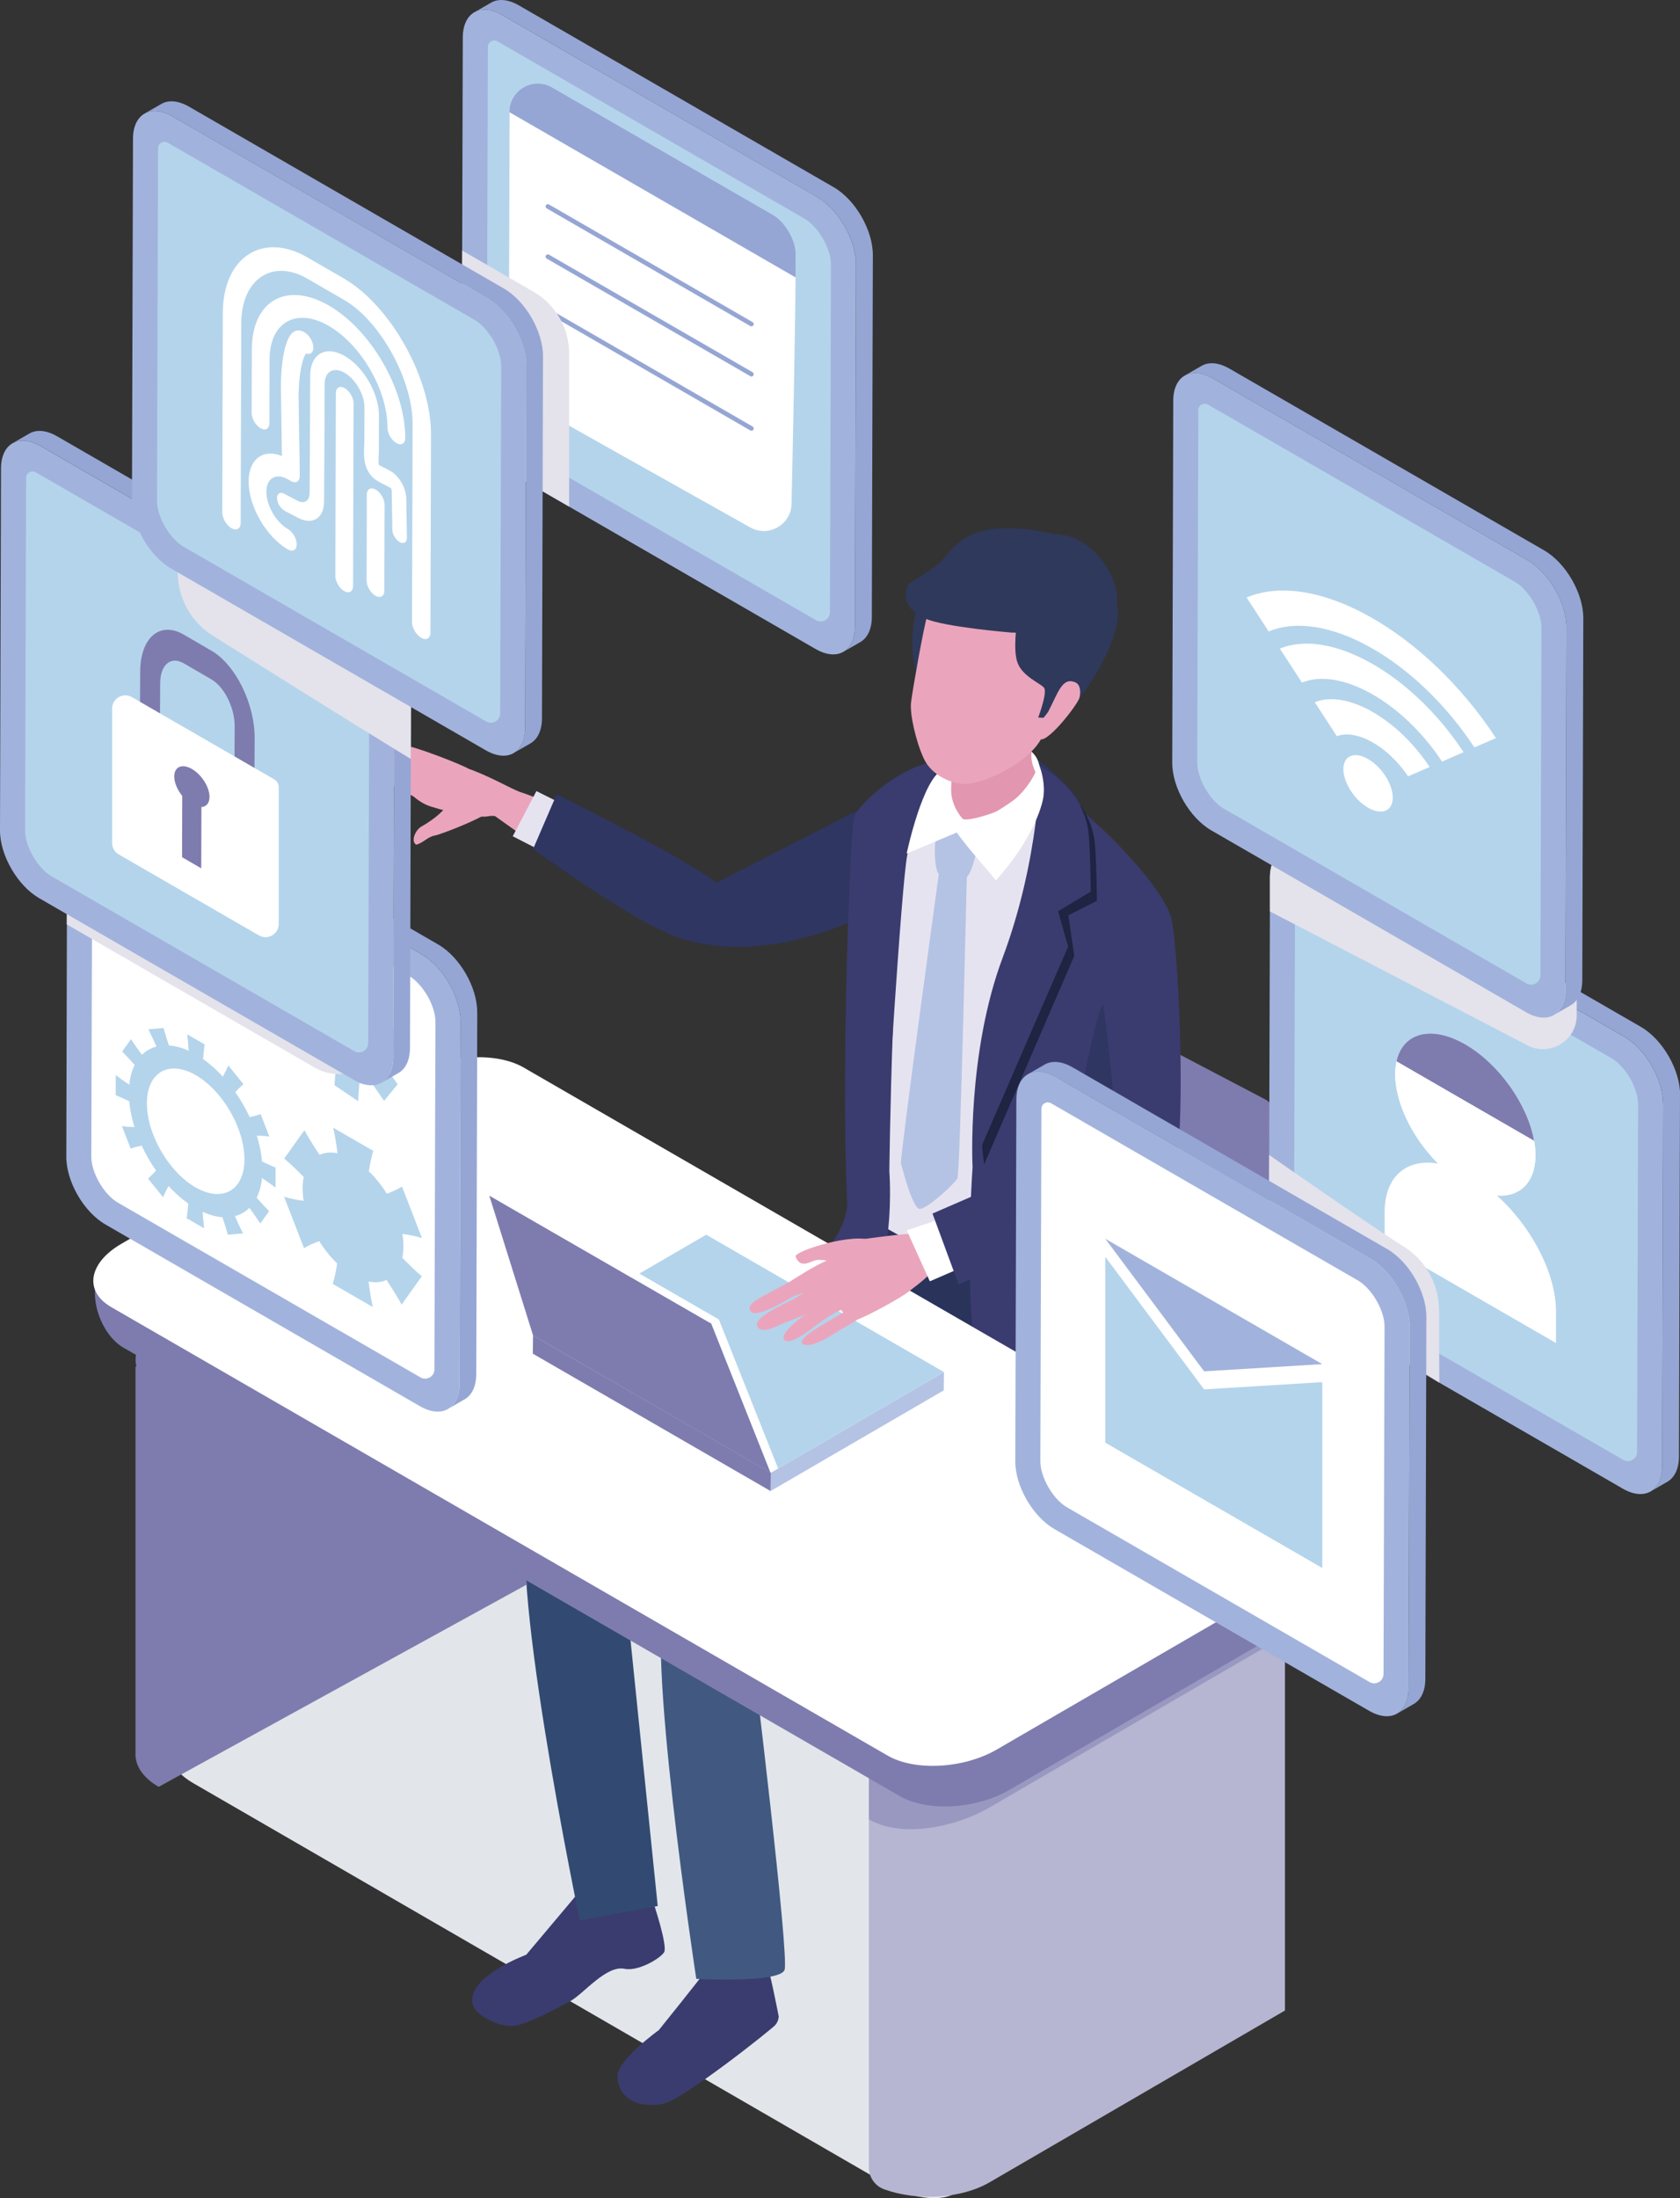 <?xml version="1.0" encoding="UTF-8"?>
<svg xmlns="http://www.w3.org/2000/svg" viewBox="0 0 380 496.93">
  <rect x="0" y="0" width="380" height="496.93" fill="#333333" stroke="none"/>
  <defs>
    <style>
      .cls-1 {
        fill: #2f3662;
      }

      .cls-2 {
        fill: #b4c3e4;
      }

      .cls-3 {
        fill: #a2bed3;
      }

      .cls-4 {
        fill: #eaa5bc;
      }

      .cls-5 {
        fill: #fff;
      }

      .cls-6 {
        fill: #9898c0;
      }

      .cls-7 {
        fill: #415981;
      }

      .cls-8 {
        fill: #95a6d4;
      }

      .cls-9 {
        fill: #324a71;
      }

      .cls-10 {
        fill: #e4e2eb;
      }

      .cls-10, .cls-11 {
        mix-blend-mode: multiply;
      }

      .cls-12 {
        fill: #3a3c6f;
      }

      .cls-13 {
        fill: #b6b5d2;
      }

      .cls-14 {
        isolation: isolate;
      }

      .cls-15 {
        fill: #2a335a;
      }

      .cls-16 {
        fill: #e396af;
      }

      .cls-17 {
        fill: #e6e3f1;
      }

      .cls-18 {
        fill: #7e7cae;
      }

      .cls-19 {
        fill: #a1b3dc;
      }

      .cls-11 {
        fill: #e2e6eb;
      }

      .cls-20 {
        fill: #1e2441;
      }

      .cls-21 {
        fill: #bcc8e6;
      }

      .cls-22 {
        fill: #b4d4eb;
      }

      .cls-23 {
        fill: #2f395b;
      }

      .cls-24 {
        fill: #6490b1;
      }
    </style>
  </defs>
  <g class="cls-14">
    <g id="_レイヤー_1" data-name="レイヤー 1">
      <g>
        <path class="cls-11" d="M279.28,437.98c6.29,3.65,8.46,11.47,3.92,14.11l-67.51,43.89c-3.14,1.81-9.75.93-14.75-1.97l-157.19-90.88c-4.32-2.5-6.05-5.69-4.4-7.69h0c.26-.3.6-.59,1.01-.83l78.89-49.49,160.02,92.85Z"/>
        <g>
          <g>
            <g>
              <g>
                <path class="cls-18" d="M276.9,333.52l-65.17-37.63c-2.28-1.32-5.09-6.43-4.73-8.64l11.5-71.58c.26-1.61,1.39-1.99,3.05-1.02l64.75,33.95c4.47,2.58,2.37,11.66,1.68,15.97l-11.08,68.95Z"/>
                <g>
                  <path class="cls-3" d="M208.3,457.61c-1.83,0-3.31-1.48-3.31-3.31v-82.98c0-1.83,1.48-3.31,3.31-3.31s3.31,1.48,3.31,3.31v82.98c0,1.83-1.48,3.31-3.31,3.31Z"/>
                  <path class="cls-3" d="M272.69,419.84c-1.83,0-3.31-1.48-3.31-3.31v-79.66c0-1.83,1.48-3.31,3.31-3.31s3.31,1.48,3.31,3.31v79.66c0,1.83-1.48,3.31-3.31,3.31Z"/>
                  <path class="cls-24" d="M274.88,336.33l-63.3,36.79c-1.06.62-2.38.62-3.44,0l-63.74-36.8c-2.29-1.32-2.29-4.62,0-5.94l63.3-36.79c1.07-.62,2.38-.62,3.44,0l63.74,36.8c2.29,1.32,2.29,4.62,0,5.95Z"/>
                </g>
              </g>
              <g>
                <g>
                  <g>
                    <g>
                      <g>
                        <path class="cls-12" d="M147.44,429.1c.55,1.51,3.6,10.81,2.78,12.22-.82,1.41-5.92,4.41-8.95,3.76-4.12-.89-9.28,5.66-12.26,7.3-2.98,1.63-10.15,5.44-12.91,5.61-3.64.22-8.74-2.6-9.22-4.98-1.26-6.2,12.15-11.11,12.15-11.11l11.57-13.74,16.84.94Z"/>
                        <path class="cls-2" d="M133,414.64c5.64-3.06,12.56.03,12.56.03l.66,12.49c1.26,3.68-15.75,1.76-15.75,1.76,3.06-4.56,4.01-9.31,2.54-14.28Z"/>
                      </g>
                      <path class="cls-9" d="M211.09,320.08l-70.24,33.45,7.92,77.35-17.63,3.23s-17.41-83.36-10.94-93.45c6.47-10.09,71.35-51.11,71.35-51.11l27.56,14.3-8.01,16.23Z"/>
                    </g>
                    <path class="cls-15" d="M245.35,292.17c.51,4.77,1.52,36.69-2.41,40.82-3.94,4.13-6.72,3.67-12.99,2.55-11.04-1.98-34.29-12.67-40.27-38.86-1.83-8.01,5.73-27.63,5.73-27.63,0,0,49.56,19.55,49.95,23.12Z"/>
                    <g>
                      <g>
                        <path class="cls-12" d="M173.18,443.11c.75,1.3,2.96,12.73,2.96,12.73,0,0,0,1.03-.75,1.92-.82.97-21.06,17.02-25.35,17.82-7.33,1.36-10.44-2.57-10.37-6.28.07-3.7,9.35-10.37,9.35-10.37,0,0,9.63-11.95,10.8-13.66,1.17-1.71,6.96-5.03,6.96-5.03l6.41,2.87Z"/>
                        <path class="cls-21" d="M157.65,444.22s.97-11.05.71-13.48l10.55-2.8c.42,4.65.07,10.49.76,11.08.69.59,1.98,4.96.37,5.96-.72.45-3.84,2.29-6.05,1.42-.93-3.46-6.33-2.18-6.33-2.18Z"/>
                      </g>
                      <path class="cls-7" d="M241.2,335.45c-7.15,7.66-70.93,38.61-70.93,38.61,0,0,8.31,68.25,7.19,71.27s-19.97,2.02-19.97,2.02c0,0-12.02-78.64-6.65-86.72,5.37-8.09,65.08-51.48,65.08-51.48l29.43-.31s2.99,18.96-4.16,26.62Z"/>
                    </g>
                  </g>
                  <path class="cls-1" d="M202.84,178.69c2.89-1.77,9.61-.05,10.36,13.28.41,7.29-34.61,29.61-61.16,19.48-8.94-3.41,3.4-8.53,3.4-8.53l47.4-24.24Z"/>
                  <g>
                    <g>
                      <path class="cls-17" d="M234.36,178.16c7.57,5.09,15.1,14.94,15.1,14.94l-22.24,99.47-31.51-17.57,1.69-86.35s7.26-7.27,15.05-10.27c7.79-3,14.33-5.3,21.9-.22Z"/>
                      <path class="cls-12" d="M216.49,174.05s1.69-2.77-5.03-1.84c-8.33,1.16-17.33,9.81-18.22,12.41-.9,2.61-3.04,56.2-1.63,86.67.59,12.74-21.03,23.25-20.87,28.21.16,4.96,14.12,4.84,23.2-3.4,9.08-8.24,7.22-31.28,7.22-31.28,0,0,.71-59.06,3.95-71.95,3.24-12.89,11.39-18.82,11.39-18.82Z"/>
                      <path class="cls-1" d="M244.79,185.79s1.62-2.37-2.87-7.46c-5.74-6.52-16.01-12.81-16.01-12.81-21.67,5.44-14.16,19.03-14.16,19.03l33.04,1.23Z"/>
                      <path class="cls-12" d="M264.45,206.2c-3.81-9.25-22.48-26.88-30.69-30.76,0,0,4.85,9.54,2.91,15.51-1.94,5.97-16.68,72.85-16.68,72.85,0,0-4.71,64.12,11.35,64.12s18.09-6.76,18.09-6.76l2.06-48.48c8.97-20.62,16.77-57.23,12.96-66.48Z"/>
                      <g>
                        <path class="cls-12" d="M196.56,186.07c3.39-7.05,19.12-12.34,19.12-12.34,0,0-9.08,12.93-10.44,19.44-1.36,6.51-4.75,63.46-4.75,63.46l-6.69-60.38,4.59-3.82-1.83-6.36Z"/>
                        <g>
                          <path class="cls-20" d="M236.7,175.34c8.74,5.13,10.37,11.41,10.84,14.47.47,3.07.57,13.83.57,13.83l-6.47,3.28,1.35,9.17-20.39,47.14s-3.96-25.05,6.89-44.75c11.47-20.83,7.2-43.14,7.2-43.14Z"/>
                          <path class="cls-12" d="M235.31,173.25c8.74,5.13,10.37,11.41,10.84,14.48.47,3.07.57,13.83.57,13.83l-7.39,4.45,2.27,8-21.62,49.8s-1.31-25.66,6.81-47.31c8.35-22.26,8.51-43.23,8.51-43.23Z"/>
                        </g>
                      </g>
                      <path class="cls-1" d="M243.41,304.16c-22.35-3.61-10.79-14.27-6.76-22.77,3.31-6.99,10.37-52.38,13-54.54,7.19-5.91,10.04-2.32,11.51,5.53,5.23,28.09-18.03,71.56-17.74,71.78Z"/>
                    </g>
                    <g>
                      <path class="cls-2" d="M212.4,197.56c.37.15,4.41,1.74,5.54,1.32,1.63-.6,2.39-4.52,2.69-5.33.26-.68.21-1.48-.13-2.13-.11-.21-.25-.41-.4-.59-1-1.25-2.62-4.28-4.21-4.48-1.2-.15-3.49,2.17-4.15,3.42-.6,1.14-.27,7.41.65,7.79Z"/>
                      <path class="cls-2" d="M218.69,197.44l-6.25-.56s-9,65.48-8.66,66.13c.11.21,2.55,10.3,4.27,10.28,1.72-.02,7.87-5.68,8.52-6.93.6-1.14,2.13-68.92,2.13-68.92Z"/>
                    </g>
                    <g>
                      <path class="cls-5" d="M213.48,173.88c-4.73,1.63-8.4,19.08-8.4,19.08l11.26-4.73c-.14-.83,20.23-7.53,18.7-15.34-.55-2.8-3.23-4.47-5.83-4.7-5.28-.47-12.56,4.6-15.72,5.69Z"/>
                      <g>
                        <path class="cls-16" d="M215.15,178.29c-.16,3.85,2.49,6.69,2.49,6.69.56,1.58,17.92-4.05,17.06-8.82-.57-3.14-3.31-4.01.82-13.64,2.93-6.83,2.78-9.03,2.78-9.03,0,0-11.61,2.41-20.76,9.53-2.32,1.8-2.24,11.43-2.4,15.28Z"/>
                        <path class="cls-23" d="M233.13,124.79c-4.71-1.14-13.11-.73-16.89,1.05-5.87,2.78-9.05,11.95-9.39,13.83-2.16,12.01,3.36,18.7,3.36,18.7,0,0,29.36-32.03,22.92-33.59Z"/>
                        <path class="cls-23" d="M236.51,126.15l2.86,30.61c.94.51-7.49,5.88-7.49,5.88,0,0,4.89,1.44,9.85-2.5,4.96-3.94,13.3-18.53,10.6-24.35-2.7-5.82-15.83-9.64-15.83-9.64Z"/>
                        <path class="cls-4" d="M218.81,177.18c-3.39.27-8.05-1.87-9.83-5.64-1.78-3.77-3.24-10.13-2.91-12.77.46-3.63,2.91-17.12,3.62-19.46,4.83-15.87,15.88-21.37,32.27-12.87,14.23,7.38,3.91,24.44-5.25,38.48-1.29,1.98-1.42,3.49-5.17,6.52-3.75,3.03-9.36,5.47-12.74,5.74Z"/>
                        <path class="cls-23" d="M230.08,140.44s-1.09,6.65.16,9.59c1.25,2.94,4.94,4.38,5.87,5.39.93,1.01-1.28,6.79-1.28,6.79,0,0,2.61.28,4.12-.45,3.91-1.87,14.55-25.8,12.86-27.06-4.57,5.04-13.22,5.22-21.72,5.74Z"/>
                        <path class="cls-23" d="M238.48,120.71c-21.29-4.64-22.92,4.31-26.43,6.94-3.51,2.63-6.41,4.24-6.41,4.24,0,0-3.25,4.69,3.62,7.92,4.1,1.93,19.49,3.19,19.49,3.19,1.37.05,2.89.04,4.49-.02,8.29-.33,18.62-2.26,19.35-6.5.88-5.05-4.78-15.55-14.11-15.76Z"/>
                        <path class="cls-4" d="M243.18,154.23c1.26.52,1.27,2.22,1.01,3.43-.34,1.59-8.12,11.56-9.27,9.12-1.15-2.44,1.77-5.09,2.22-5.97,2.2-4.24,3.12-7.78,6.04-6.58Z"/>
                      </g>
                    </g>
                  </g>
                </g>
                <path class="cls-5" d="M234.71,172.68c-.19-1.46,1.94,3.43,1.28,7.59-.33,2.1-2.44,9.51-10.74,18.78-.41-.78-6.35-7.25-8.88-10.91-1.05-1.52-.22-2.47-.22-2.47,1.01,2.01,7.43-.62,13.06-4.74,2.87-2.1,5.7-6.79,5.51-8.25Z"/>
                <path class="cls-12" d="M264.59,206.62c-2.06-3.65-15.42,18.04-15.42,18.04.04-.21,5.72,37.88,2.09,49.01,0,0,7.67,1.01,12.79-3.12,5.12-4.13,2.6-60.27.54-63.93Z"/>
              </g>
            </g>
            <g>
              <path class="cls-18" d="M30.67,308.97l.18-.1c-.77-3.09.89-6.34,4.97-8.71l61.44-35.71c4.21-2.44,10.01-3.4,15.48-2.87,2,.2,3.95.59,5.76,1.18l.54,95.51-83.15,45.67c-3.25-1.88-4.99-4.3-5.21-6.75h-.03s0-88.21,0-88.21Z"/>
              <g>
                <g>
                  <path class="cls-13" d="M290.66,454.5l-66.82,38.84c-6.46,3.75-16.39,4.28-23.86,1.58-2.07-.75-3.45-2.73-3.45-4.93v-84.97c7.57,4.37,19.79,4.37,27.3,0l66.82-38.84v88.32Z"/>
                  <path class="cls-6" d="M196.53,398.8v12.49c7.57,4.37,19.79,1.67,27.3-2.7l66.83-38.83v-9.79l-66.83,38.84c-7.51,4.36-19.73,4.36-27.3,0Z"/>
                </g>
                <path class="cls-18" d="M27.9,304.64l140.7,81.23,17.77,10.26,17.18,9.92c6.18,3.57,17.23,2.95,24.69-1.38l66.3-38.48c7.46-4.33,7.59-17.64,1.41-21.21l-174.75-94.49c-6.18-3.57-17.23-2.95-24.68,1.38l-70.84,32.39c-7.45,4.33-3.94,16.82,2.23,20.39Z"/>
                <path class="cls-5" d="M25.13,295.47l140.7,81.23,17.77,10.26,17.18,9.92c6.18,3.57,17.23,2.95,24.69-1.38l66.3-38.48c7.46-4.33,8.49-10.72,2.31-14.29l-175.65-101.41c-6.18-3.57-17.23-2.95-24.68,1.38l-66.3,38.48c-7.45,4.33-8.49,10.73-2.31,14.29Z"/>
              </g>
            </g>
            <g>
              <path class="cls-4" d="M110.34,183.67c-1.56,1.4-10.32,4.89-11.99,5.21-1.67.32-2.41,1.53-4.17,2.08-1.32-.64-.34-3.33,1.27-4.19,1.04-.56,5.3-3.19,6.09-5.63.43-1.32-2.85-2.84-2.07-3.38,3.55-2.46,8.87.97,9.69,1.81,1.03,1.06,3.39,2.11,1.18,4.09Z"/>
              <g>
                <g>
                  <path class="cls-4" d="M116.5,178.56c2.73,1.15,3.04,2.87,2.12,4.79-.92,1.92-6.52.79-8.18,1.18-1.66.39-8.23-.65-13.05-2.22-4.82-1.57-9.29-7.56-2.36-9.01,2.61-.55,6.2-.72,8.78-.14,4.39.99,10.96,4.67,12.68,5.39Z"/>
                  <path class="cls-4" d="M129.91,184.17l-3.83,10.38-14.56-10.38,2.73-5.97c4.49.55,15.66,5.97,15.66,5.97Z"/>
                  <polygon class="cls-17" points="129.54 182.93 124.39 193.36 115.98 189.05 121.33 178.84 129.54 182.93"/>
                  <g>
                    <path class="cls-4" d="M87.66,170.25c.53.47,4.01,1.8,6.8,3.27,2.14,1.13,3.74,2.5,4.21,2.72.98.45,2.08,1.02,3.1,1.39,2.03,0,2.61-2.27.98-3.88-1.11-.73-13.84-5.05-14.37-5.19-.53-.14-1.66.85-.72,1.69Z"/>
                    <path class="cls-4" d="M91.83,170.33c.68.67,7.27,4.58,8.08,5.01.73.39,7.33-.18,6.17-1.47-1.07-.86-13.54-5.64-14.47-5.25-1.02.42-.45,1.05.22,1.72Z"/>
                    <path class="cls-4" d="M83.82,171.54c1.28.7,7.54,3.86,8.64,4.36.99.45,2.09,1,3.11,1.37,2.03,0,3.04-1.42,1.4-3.02-1.11-.72-12.69-5.65-13.97-6.01-1.35-.38-2.67,1.38.82,3.31Z"/>
                    <path class="cls-4" d="M84.42,175.31c2.48,1.33,9.12,4.47,11.54,6.25,3.17.52,3.09-1.76-1.15-4.46-2.59-1.86-10.9-5.93-12.15-5.4-1.36.57-.99,2.26,1.76,3.61Z"/>
                  </g>
                </g>
                <path class="cls-1" d="M163.23,200.69c2.85,3.99-3.53,12.49-10.95,10.62-7.41-1.86-31.7-19.38-31.7-19.38l5.34-12.38s34.46,17.15,37.31,21.14Z"/>
              </g>
            </g>
            <g>
              <g>
                <polygon class="cls-2" points="174.3 337.07 213.47 314.31 213.51 310.17 174.35 332.93 174.3 337.07"/>
                <polygon class="cls-22" points="174.35 332.93 213.51 310.17 159.74 279.12 120.57 301.88 174.35 332.93"/>
                <polygon class="cls-18" points="120.57 301.88 120.52 306.02 174.3 337.07 174.35 332.93 120.57 301.88"/>
              </g>
              <g>
                <polygon class="cls-18" points="120.57 301.88 174.3 332.93 160.89 299.22 110.67 270.27 120.57 301.88"/>
                <polygon class="cls-5" points="112.38 269.33 110.67 270.27 160.89 299.22 162.6 298.28 112.38 269.33"/>
                <polygon class="cls-5" points="176.01 331.98 174.3 332.93 160.89 299.22 162.6 298.28 176.01 331.98"/>
              </g>
            </g>
            <g>
              <g>
                <g>
                  <path class="cls-4" d="M197.44,280.58c-3.87-2.17-17.97,2.25-17.48,3.52,1.15,2.99,3.55.83,4.87.73,3.52-.27,6.67,2.31,9.83,3.72,4.11,1.84,6.94-5.64,2.78-7.97Z"/>
                  <path class="cls-4" d="M187.28,291.11c-2.02.06-7.52,1.68-8.33,2.21-1.85,1.19-7.9,4.62-9.11,3.18-1.21-1.45,1.54-2.79,2.78-3.51,1.76-1.03,4.46-2.28,6.1-3.3,1.58-.97,5.58-3.64,8.75-4.91,1.48-.59,2.56-1.54,3.98-1.5,2.39.06-2.37,7.78-4.17,7.83Z"/>
                  <path class="cls-4" d="M205.35,292.12c2.71-2.11,7.42-5.23,6.82-8.5-.29-1.56-1.17-3.68-2.43-4.52-1.75-1.17-21.15,2.04-21.15,2.04,0,0,.31,1.64.68,3.69.27,1.48-2.98,3.04-2.49,4.48,1.51,4.44,4.77,9.85,7.03,9.04,2.85-1.02,10-5.03,11.53-6.22Z"/>
                  <path class="cls-4" d="M190.86,288.02c-4.09.91-9.49,4.64-11.57,5.75-2.08,1.11-8.84,4.05-8.01,5.98.83,1.94,4.02.24,5.21-.3,1.62-.73,17.05-6.31,18.02-9.79-.54-2.88-1.97-2.08-3.65-1.65Z"/>
                  <path class="cls-4" d="M194.26,290.42c-2.9.16-13.04,7.43-13.04,7.43,0,0-5.04,3.71-3.79,5.1,1.25,1.39,6.73-3.02,6.73-3.02,0,0,3.24-2.41,4.88-3.24,1.73-.89,3.69-1.49,4.94-3.04,1.42-1.77,1.39-2.92.29-3.22Z"/>
                  <path class="cls-4" d="M189.07,301.24c1.88-1.22,7.09-3.78,8.1-5.83.42-.86-4.63-.08-5.62.74-1.65,1.35-11.49,6.13-10.08,7.54,1.41,1.41,5.92-1.35,7.6-2.45Z"/>
                </g>
                <polygon class="cls-5" points="205.09 278.13 210.32 289.66 216.37 287.04 213.3 275.39 205.09 278.13"/>
              </g>
              <path class="cls-12" d="M259.96,252.88c-2.58,1.35-49.04,21.46-49.04,21.46l5.91,16.03s37.82-16.76,44.08-21.29-.95-16.2-.95-16.2Z"/>
            </g>
          </g>
          <g>
            <g>
              <g>
                <g>
                  <path class="cls-8" d="M107.95,228.83l-.22,81.8c-.02,2.82-1.01,4.77-2.63,5.7l-3.79,2.19c1.6-.93,2.61-2.88,2.61-5.7l.24-81.8c.02-5.63-3.95-12.5-8.85-15.33l-7.61-4.38-63.57-36.72c-2.46-1.42-4.69-1.55-6.29-.62l3.79-2.19c1.6-.93,3.83-.79,6.29.62l59.77,34.52,11.4,6.58c4.91,2.83,8.87,9.7,8.85,15.33Z"/>
                  <path class="cls-19" d="M104.16,231.03l-.24,81.8c0,2.82-1.01,4.77-2.61,5.7-1.6.93-3.85.79-6.29-.62l-71.17-41.1c-4.91-2.83-8.87-9.7-8.85-15.33l.13-52.49.08-29.31c.02-2.82,1.01-4.77,2.63-5.7,1.6-.93,3.83-.79,6.29.62l63.57,36.72,7.61,4.38c4.91,2.83,8.87,9.7,8.85,15.33Z"/>
                  <path class="cls-5" d="M98.26,309.57c0,1.62-1.75,2.62-3.15,1.81-13.81-7.96-68.44-39.5-68.44-39.5-3.16-1.82-6.03-6.79-6.02-10.41l.24-79.69c0-1.11,1.21-1.8,2.17-1.25l69.41,40.06c3.16,1.83,6.04,6.79,6.02,10.41,0,0-.18,62.68-.23,78.56Z"/>
                </g>
                <g>
                  <path class="cls-22" d="M58.1,256.72c.92.03,1.86.08,2.82.21l-1.96-5.06c-.81.28-1.64.49-2.48.67-.92-1.97-2.02-3.88-3.26-5.65.58-.64,1.19-1.25,1.84-1.79l-3.41-4.24c-.37.9-.8,1.73-1.24,2.53-1.39-1.51-2.89-2.86-4.47-3.96.08-1.13.19-2.24.35-3.32l-3.94-2.28c.16,1.26.26,2.5.34,3.72-1.58-.72-3.08-1.11-4.48-1.2-.44-1.32-.86-2.63-1.22-3.96l-3.42.3c.65,1.29,1.25,2.6,1.82,3.9-1.25.33-2.37.96-3.29,1.87-.84-1.15-1.67-2.32-2.47-3.53l-1.99,2.78c.96.99,1.9,2.01,2.82,3.05-.62,1.24-1.04,2.73-1.22,4.45-1.02-.68-2.04-1.39-3.06-2.16v4.53c1.01.41,2.03.88,3.05,1.38.17,1.91.57,3.87,1.19,5.84-.92-.03-1.86-.08-2.83-.22l1.96,5.07c.8-.28,1.64-.49,2.49-.67.91,1.97,2.02,3.87,3.26,5.65-.58.64-1.19,1.24-1.83,1.79l3.41,4.23c.38-.89.8-1.72,1.24-2.53,1.39,1.51,2.89,2.86,4.47,3.96-.08,1.13-.19,2.24-.36,3.32l3.94,2.28c-.16-1.27-.26-2.5-.33-3.72,1.57.72,3.08,1.11,4.47,1.21.44,1.32.86,2.64,1.23,3.95l3.42-.29c-.65-1.3-1.25-2.6-1.82-3.9,1.25-.34,2.36-.97,3.28-1.87.84,1.15,1.67,2.32,2.47,3.53l1.98-2.79c-.96-.98-1.9-2-2.82-3.04.62-1.25,1.04-2.74,1.21-4.45,1.02.68,2.04,1.38,3.06,2.16v-4.53c-1.01-.4-2.03-.87-3.05-1.37-.16-1.91-.57-3.88-1.18-5.83ZM44.22,268.42c-6.09-3.52-11.01-12.04-10.99-19.04.02-7,4.97-9.83,11.07-6.31,6.09,3.52,11.01,12.04,10.99,19.04-.02,7-4.97,9.82-11.06,6.3Z"/>
                  <path class="cls-22" d="M91,284.34c.33-1.55.33-3.49.02-5.4,1.45.21,2.9.46,4.42.94l-4.51-11.64c-1.07.69-2.24,1.17-3.44,1.61-1.16-1.87-2.54-3.6-4.06-5.05.26-1.61.55-3.18,1-4.63l-9.06-5.23c.45,1.97.73,3.87.97,5.77-1.52-.31-2.9-.17-4.07.36-1.2-1.82-2.36-3.65-3.42-5.57l-4.56,6.41c1.52,1.28,2.97,2.7,4.41,4.17-.33,1.54-.33,3.48-.02,5.39-1.45-.21-2.9-.46-4.42-.93l4.51,11.64c1.07-.69,2.24-1.17,3.44-1.6,1.16,1.87,2.54,3.59,4.06,5.04-.26,1.61-.55,3.18-1,4.63l9.06,5.23c-.45-1.97-.72-3.87-.97-5.78,1.52.31,2.91.18,4.07-.35,1.19,1.82,2.36,3.65,3.42,5.57l4.56-6.4c-1.29-1.09-2.52-2.28-3.76-3.51-.22-.22-.43-.44-.65-.66Z"/>
                  <path class="cls-22" d="M70.34,237.67l3.02-.04c.75,1.31,1.63,2.54,2.6,3.6l-.3,4.1,5.33,3.61.3-4.1c1.03.29,2,.31,2.86.09l2.72,3.93,3.07-3.73-2.45-3.54c.27-.74.45-1.6.52-2.57.04-.52.04-1.06.02-1.61l2.49-.04-2.26-7.33-2.19.03c-.88-1.83-2.01-3.55-3.32-4.98l.2-2.71-5.33-3.61-.2,2.71c-1.38-.39-2.65-.3-3.71.23l-1.98-2.85-3.08,3.73,2.25,3.24c-.1.46-.17.95-.21,1.48-.07.96-.03,1.97.11,2.99l-2.72.04,2.26,7.33ZM73.09,229.66c.3-4.11,3.33-5.56,6.76-3.24,3.43,2.32,5.96,7.53,5.66,11.63-.3,4.11-3.33,5.56-6.76,3.24-3.43-2.32-5.96-7.53-5.66-11.63Z"/>
                </g>
              </g>
              <path class="cls-10" d="M87.69,206.92v24.88c0,8.47-9.17,13.76-16.53,9.53l-56.05-32.35.08-29.31c.02-2.82,1.01-4.77,2.63-5.7l3.79-2.19c1.6-.93,3.83-.79,6.29.62l59.77,34.52Z"/>
            </g>
            <g>
              <g>
                <g>
                  <path id="_Path_" data-name="&amp;lt;Path&amp;gt;" class="cls-8" d="M190.77,147.35c1.61-.93,2.61-2.9,2.62-5.71l.23-81.79c.02-5.64-3.95-12.51-8.86-15.34L113.59,3.41c-2.46-1.42-4.69-1.56-6.29-.63l3.8-2.19c1.61-.93,3.84-.78,6.29.64l71.18,41.09c4.91,2.83,8.87,9.7,8.86,15.34l-.23,81.79c0,2.82-1.01,4.78-2.62,5.71l-3.8,2.19Z"/>
                  <path class="cls-19" d="M193.61,59.85l-.22,81.78c-.02,2.82-1.01,4.79-2.63,5.72-1.6.93-3.83.78-6.29-.64l-55.74-32.18-15.43-8.91c-4.91-2.83-8.87-9.7-8.86-15.35l.1-33.63.14-48.15c0-2.82,1.01-4.79,2.61-5.72,1.6-.93,3.85-.78,6.29.64l71.17,41.09c4.91,2.83,8.87,9.7,8.86,15.35Z"/>
                  <path class="cls-22" d="M187.72,138.39c0,1.62-1.75,2.62-3.15,1.81-13.81-7.96-68.44-39.5-68.44-39.5-3.16-1.83-6.03-6.79-6.02-10.41l.24-79.69c0-1.11,1.21-1.8,2.17-1.25l69.41,40.06c3.16,1.83,6.04,6.79,6.02,10.41,0,0-.18,62.68-.23,78.56Z"/>
                </g>
                <g>
                  <path class="cls-8" d="M179.95,57.34s0,2.03-.01,5.4L115.25,25.4v-.12c.02-4.91,5.34-7.97,9.59-5.51l50.08,28.89c2.63,1.53,5.03,5.66,5.03,8.68Z"/>
                  <path class="cls-5" d="M179.94,62.73c-.03,10.4-.58,36.49-.9,51.17-.1,4.74-5.22,7.65-9.35,5.33l-49.59-27.83c-2.63-1.51-5.01-5.66-5.01-8.68l.18-57.33,64.68,37.33Z"/>
                  <path class="cls-8" d="M169.97,73.78c-.09,0-.17-.02-.25-.07l-46.06-26.6c-.24-.14-.33-.45-.19-.7.14-.24.45-.33.7-.19l46.06,26.6c.24.14.33.45.19.7-.09.16-.27.25-.44.25Z"/>
                  <path class="cls-8" d="M169.97,85.11c-.09,0-.17-.02-.25-.07l-46.06-26.58c-.24-.14-.33-.45-.19-.7.14-.24.45-.33.7-.19l46.06,26.58c.24.14.33.45.19.7-.09.16-.27.26-.44.26Z"/>
                  <path class="cls-8" d="M169.97,97.38c-.09,0-.17-.02-.25-.07l-46.06-26.6c-.24-.14-.33-.45-.19-.7.14-.24.45-.33.7-.19l46.06,26.6c.24.14.33.45.19.7-.09.16-.27.25-.44.25Z"/>
                </g>
              </g>
              <path class="cls-10" d="M128.73,79.94v34.59l-15.43-8.91c-4.91-2.83-8.87-9.7-8.86-15.35l.1-33.63,16.11,9.31c5.01,2.88,8.08,8.21,8.08,13.98Z"/>
            </g>
            <g>
              <g>
                <g>
                  <path class="cls-8" d="M92.97,155.07l-.05,16.51-.18,65.28c-.01,2.82-1.01,4.79-2.62,5.71l-3.8,2.19c1.6-.93,2.61-2.89,2.62-5.71l.2-69.79.04-12.01c.02-5.64-3.95-12.5-8.86-15.34l-39.77-22.96-31.4-18.13c-2.46-1.42-4.69-1.56-6.3-.63l3.8-2.19c1.61-.93,3.83-.78,6.29.64l29.23,16.88,41.94,24.21c4.9,2.83,8.88,9.7,8.86,15.34Z"/>
                  <path id="_Path_-2" data-name="&amp;lt;Path&amp;gt;" class="cls-19" d="M86.33,244.76c-1.61.93-3.84.78-6.3-.64L8.85,203.04C3.95,200.2-.02,193.34,0,187.7l.23-81.79c0-2.82,1.01-4.79,2.62-5.71,1.61-.93,3.84-.78,6.29.63l71.17,41.09c4.91,2.83,8.87,9.7,8.86,15.34l-.23,81.79c0,2.82-1.01,4.78-2.62,5.71Z"/>
                  <path class="cls-22" d="M83.28,235.81c0,1.62-1.75,2.62-3.15,1.81-13.81-7.96-68.44-39.5-68.44-39.5-3.16-1.82-6.03-6.79-6.02-10.41l.24-79.69c0-1.11,1.2-1.8,2.17-1.25l69.41,40.06c3.16,1.83,6.04,6.79,6.02,10.41,0,0-.18,62.68-.23,78.56Z"/>
                </g>
                <g>
                  <path class="cls-18" d="M41.6,143.48c-5.4-3.14-9.84.59-9.89,8.32l-.05,8.94,4.52,2.63.05-8.94c.02-4.17,2.41-6.18,5.33-4.48l6.28,3.65c2.91,1.69,5.27,6.45,5.24,10.62l-.05,8.94,4.52,2.63.05-8.94c.04-7.73-4.33-16.58-9.73-19.72l-6.28-3.65Z"/>
                  <path class="cls-5" d="M58.56,211.46l-31.71-18.31c-.92-.53-1.49-1.52-1.49-2.59v-30.37c0-2.3,2.49-3.74,4.48-2.59l32.18,18.58c.64.37,1.03,1.04,1.03,1.78v30.91c0,2.3-2.49,3.74-4.48,2.59Z"/>
                  <path class="cls-18" d="M47.39,180.15c0-2.21-1.77-5.03-3.98-6.31-2.2-1.28-3.99-.53-4,1.68,0,1.41.72,3.06,1.81,4.41l-.04,13.85,4.34,2.52.04-13.85c1.1-.08,1.83-.89,1.83-2.29Z"/>
                </g>
              </g>
              <path class="cls-10" d="M92.97,155.07l-.05,16.51c-1.15-.7-2.41-1.47-3.78-2.31-11.64-7.14-30.36-18.87-41.01-25.56-5.05-3.17-8.05-8.74-7.93-14.7l.34-10.05.07-1.91c0-.33.75-.95,1.57-1.53l41.94,24.21c4.9,2.83,8.88,9.7,8.86,15.34Z"/>
            </g>
            <g>
              <g>
                <path id="_Path_-3" data-name="&amp;lt;Path&amp;gt;" class="cls-8" d="M116.17,170.25c1.61-.93,2.61-2.9,2.62-5.71l.23-81.79c.02-5.64-3.95-12.51-8.86-15.34L38.99,26.31c-2.45-1.42-4.68-1.56-6.29-.63l3.8-2.19c1.61-.93,3.84-.78,6.29.64l71.17,41.09c4.91,2.83,8.88,9.7,8.86,15.34l-.23,81.79c0,2.82-1.01,4.78-2.62,5.71l-3.8,2.19Z"/>
                <path id="_Path_-4" data-name="&amp;lt;Path&amp;gt;" class="cls-19" d="M116.17,170.25c-1.61.93-3.84.78-6.3-.64l-71.17-41.09c-4.91-2.83-8.87-9.7-8.85-15.34l.23-81.79c0-2.82,1.01-4.79,2.62-5.71,1.61-.93,3.84-.78,6.29.63l71.17,41.09c4.91,2.83,8.88,9.7,8.86,15.34l-.23,81.79c0,2.82-1.01,4.78-2.62,5.71Z"/>
                <path class="cls-22" d="M113.12,161.29c0,1.62-1.75,2.62-3.15,1.81-13.81-7.96-68.44-39.5-68.44-39.5-3.16-1.83-6.03-6.79-6.02-10.41l.24-79.69c0-1.11,1.21-1.8,2.17-1.25l69.41,40.06c3.16,1.83,6.04,6.79,6.03,10.41,0,0-.18,62.68-.23,78.56Z"/>
              </g>
              <g>
                <path class="cls-5" d="M84.99,110.68c1.11.64,2,2.19,2,3.46l-.06,19.39c0,1.27-.9,1.78-2.01,1.15-1.11-.64-2-2.19-2-3.46l.05-19.39c0-1.27.9-1.78,2.01-1.15Z"/>
                <path class="cls-5" d="M68.88,75.13c1.11.64,2,2.19,2,3.46,0,1.12-.7,1.66-1.62,1.33-.75.63-1.76,4.67-1.71,9.95.03,3.48.1,7.15.15,10.39.06,3.38.1,6.06.1,7.34,0,1.27-.9,1.78-2.01,1.15-.11-.06-.21-.14-.32-.22-.1-.04-.21-.09-.32-.15-2.7-1.56-4.89-.3-4.9,2.79,0,3.1,2.17,6.88,4.87,8.43,1.11.64,2,2.19,2,3.46,0,1.27-.9,1.78-2.01,1.14-4.9-2.83-8.88-9.72-8.87-15.36.01-5.09,3.29-7.44,7.53-5.76-.02-1.37-.05-3.13-.08-5.05-.05-3.25-.11-6.93-.15-10.42-.04-3.75.53-11.22,2.96-12.64.87-.51,1.77-.2,2.38.15Z"/>
                <path class="cls-5" d="M77.98,87.75c1.11.64,2,2.19,2,3.46l-.12,41.27c0,1.27-.9,1.78-2.01,1.15-1.11-.64-2-2.19-2-3.46l.12-41.27c0-1.28.9-1.79,2.01-1.15Z"/>
                <path class="cls-5" d="M77.95,80.46c4.3,2.48,7.78,8.52,7.77,13.46l-.02,7.77v.14c0,.1,0,.2,0,.29-.1,1.69-.07,2.56-.02,3,.21.11.5.25.74.37.5.25,1.12.55,1.84.96.06.04.13.07.19.11,1.91,1.12,3.45,3.92,3.45,6.23l.14,8.77c.01,1.05-.71,1.5-1.62,1-.93-.54-1.66-1.78-1.68-2.82l-.14-8.8c0-.3-.16-.58-.2-.61-.71-.41-1.26-.68-1.74-.91-.36-.18-.72-.35-1.07-.56-.82-.48-1.62-1.11-2.27-2.22-1-1.71-1.09-3.58-.91-6.65v-.19l.02-7.76c0-2.85-2.01-6.34-4.49-7.77-2.48-1.43-4.51-.28-4.51,2.57l-.02,7.77-.11,18.78c-.01,3.88-2.76,5.46-6.13,3.54l-2.79-1.46c-.95-.54-1.68-1.75-1.72-2.79-.04-1.07.66-1.55,1.58-1.08l2.91,1.52c1.58.91,2.87.18,2.88-1.64l.11-18.78.02-7.76c.01-4.94,3.52-6.94,7.82-4.46Z"/>
                <path class="cls-5" d="M74.37,69.07c9.57,5.52,17.32,18.96,17.29,29.95,0,1.27-.9,1.78-2.01,1.14-1.11-.64-2-2.19-2-3.46.02-8.45-5.94-18.79-13.3-23.03-7.36-4.25-13.36-.82-13.38,7.63l-.04,14.36c0,1.27-.9,1.78-2.01,1.14-1.11-.64-2-2.19-2-3.46l.04-14.36c.03-10.99,7.84-15.44,17.4-9.92Z"/>
                <path class="cls-5" d="M78.03,63.11c10.57,6.28,19.65,22.81,19.46,35.38l-.13,44.51c0,1.32-.94,1.86-2.09,1.19-1.15-.67-2.09-2.28-2.08-3.6l.13-44.55c.15-9.89-7.15-23.29-15.33-28.15l-8.5-4.91c-7.92-4.57-14.9.16-14.92,10.12l-.13,45.11c0,1.32-.94,1.86-2.09,1.19-1.15-.66-2.08-2.28-2.08-3.6l.13-45.11c.04-12.52,8.97-18.37,19.11-12.51l8.54,4.93Z"/>
              </g>
            </g>
            <g>
              <g>
                <g>
                  <path class="cls-8" d="M380,247.46l-.23,81.79c-.01,2.82-1.01,4.78-2.62,5.72l-3.8,2.19c1.61-.94,2.62-2.9,2.62-5.72l.23-81.79c.01-5.63-3.95-12.51-8.86-15.33l-10.69-6.17-60.48-34.93c-2.44-1.42-4.68-1.56-6.29-.63l3.8-2.19c1.61-.94,3.83-.79,6.29.63l56.68,32.74,14.5,8.37c4.9,2.82,8.88,9.7,8.87,15.33Z"/>
                  <path class="cls-19" d="M376.2,249.66l-.23,81.79c0,2.82-1.01,4.78-2.62,5.72-1.61.92-3.85.78-6.29-.64l-41.5-23.96-29.68-17.13c-4.92-2.84-8.88-9.7-8.86-15.34l.06-19.01.16-55.04v-7.74c.03-2.81,1.02-4.78,2.63-5.71,1.61-.94,3.85-.79,6.29.63l60.48,34.93,10.69,6.17c4.91,2.82,8.88,9.7,8.86,15.33Z"/>
                  <path class="cls-22" d="M370.3,328.21c0,1.62-1.75,2.62-3.15,1.81-13.81-7.96-68.44-39.5-68.44-39.5-3.16-1.83-6.03-6.79-6.02-10.41l.24-79.69c0-1.11,1.2-1.8,2.16-1.25l69.41,40.06c3.16,1.83,6.04,6.79,6.02,10.41,0,0-.18,62.68-.23,78.56Z"/>
                </g>
                <g>
                  <path class="cls-5" d="M347.31,261.14c0,8.76-7.1,11.76-15.86,6.7-8.76-5.06-15.86-16.26-15.86-25.02s7.1-11.76,15.86-6.7c8.76,5.06,15.86,16.26,15.86,25.02Z"/>
                  <path class="cls-18" d="M347,257.91l-31.12-17.97c1.41-6.47,7.84-8.28,15.57-3.83,7.71,4.47,14.14,13.7,15.55,21.8Z"/>
                  <path class="cls-5" d="M351.95,303.61l-38.76-22.38v-7.2c0-10.71,8.68-14.37,19.38-8.19h0c10.71,6.18,19.38,19.87,19.38,30.57v7.2Z"/>
                  <path class="cls-5" d="M347.31,261.13c0,8.77-7.11,11.76-15.86,6.72-8.77-5.07-15.88-16.25-15.88-25.02,0-1.04.11-2,.31-2.89l31.12,17.97c.2,1.1.31,2.18.31,3.21Z"/>
                </g>
              </g>
              <path class="cls-10" d="M325.5,296.55l.06,16.03-38.58-24.87.09-26.62s22.59,15.8,30.5,20.76c5.04,3.17,8.05,8.75,7.93,14.71Z"/>
              <path class="cls-10" d="M356.64,223.77v5.76c0,5.88-6.36,9.55-11.45,6.63l-57.95-30.12v-7.74c.03-2.81,1.02-4.78,2.63-5.71l3.8-2.19c1.61-.94,3.83-.79,6.29.63l56.68,32.74Z"/>
            </g>
            <g>
              <g>
                <path id="_Path_-5" data-name="&amp;lt;Path&amp;gt;" class="cls-8" d="M315.98,387.4c1.61-.93,2.61-2.9,2.62-5.71l.23-81.79c.01-5.64-3.95-12.51-8.86-15.34l-71.17-41.09c-2.46-1.42-4.69-1.56-6.29-.63l3.8-2.19c1.61-.93,3.84-.78,6.29.63l71.17,41.09c4.91,2.83,8.88,9.7,8.86,15.34l-.23,81.79c0,2.82-1.01,4.78-2.62,5.71l-3.8,2.19Z"/>
                <path class="cls-19" d="M318.84,299.89l-.24,81.8c0,2.8-1.01,4.77-2.61,5.7-1.62.93-3.84.78-6.31-.64l-42.96-24.79-28.22-16.29c-4.5-2.6-8.21-8.58-8.77-13.91-.07-.47-.08-.94-.08-1.42l.1-31.86.14-49.94c.02-2.82,1.01-4.77,2.61-5.7,1.62-.94,3.84-.79,6.31.62l71.17,41.1c4.89,2.83,8.87,9.7,8.85,15.33Z"/>
                <path class="cls-5" d="M312.93,378.44c0,1.62-1.75,2.62-3.15,1.81-13.81-7.96-68.44-39.5-68.44-39.5-3.16-1.83-6.03-6.79-6.02-10.41l.24-79.69c0-1.11,1.2-1.8,2.17-1.25l69.41,40.06c3.16,1.83,6.04,6.79,6.03,10.41,0,0-.18,62.68-.23,78.56Z"/>
              </g>
              <g>
                <polygon class="cls-22" points="299.09 312.45 299.09 354.47 250 326.13 250 284.12 272.36 314.09 299.09 312.45"/>
                <polygon class="cls-19" points="299.09 308.38 272.36 310.01 250 280.04 299.09 308.38"/>
              </g>
            </g>
            <g>
              <g>
                <path id="_Path_-6" data-name="&amp;lt;Path&amp;gt;" class="cls-8" d="M351.47,229.46c1.61-.93,2.61-2.9,2.62-5.71l.23-81.79c.02-5.64-3.95-12.51-8.86-15.34l-71.17-41.09c-2.46-1.42-4.68-1.56-6.29-.64l3.8-2.19c1.61-.93,3.84-.78,6.29.63l71.18,41.09c4.91,2.83,8.87,9.7,8.86,15.34l-.23,81.79c0,2.82-1.01,4.78-2.62,5.71l-3.8,2.19Z"/>
                <path id="_Path_-7" data-name="&amp;lt;Path&amp;gt;" class="cls-19" d="M351.47,229.46c-1.61.93-3.84.78-6.3-.64l-71.17-41.09c-4.91-2.83-8.87-9.7-8.85-15.34l.23-81.79c0-2.82,1.01-4.79,2.62-5.71,1.61-.93,3.84-.78,6.29.64l71.17,41.09c4.91,2.83,8.88,9.7,8.86,15.34l-.23,81.79c0,2.82-1.01,4.78-2.62,5.71Z"/>
                <path class="cls-22" d="M348.42,220.5c0,1.62-1.75,2.62-3.15,1.81-13.81-7.96-68.44-39.5-68.44-39.5-3.16-1.83-6.03-6.79-6.02-10.41l.24-79.69c0-1.11,1.2-1.8,2.17-1.25l69.41,40.06c3.16,1.83,6.04,6.79,6.03,10.41,0,0-.18,62.68-.23,78.56Z"/>
              </g>
              <g>
                <path class="cls-5" d="M310,139.5c10.2,5.75,20.45,15.31,28.37,27.35l-4.87,2.12c-6.53-9.92-14.99-17.81-23.4-22.55-8.41-4.74-16.78-6.33-23.13-3.67l-5.01-7.68c7.7-3.24,17.84-1.32,28.04,4.43Z"/>
                <path class="cls-5" d="M310.15,149.92c7.51,4.23,15.06,11.27,20.9,20.12l-4.87,2.12c-4.46-6.73-10.21-12.09-15.94-15.31-5.72-3.22-11.41-4.32-15.75-2.54l-5-7.67c5.68-2.36,13.15-.94,20.66,3.29Z"/>
                <path class="cls-5" d="M310.31,160.86c4.69,2.64,9.4,7.02,13.06,12.53l-4.87,2.11c-2.28-3.39-5.19-6.09-8.1-7.72-2.9-1.63-5.79-2.21-8.01-1.35l-5-7.68c3.56-1.44,8.23-.54,12.92,2.1Z"/>
                <path class="cls-5" d="M309.36,171.54c1.43.81,2.87,2.15,3.98,3.85,2.21,3.4,2.26,6.91.11,7.85-1.08.47-2.5.21-3.93-.6-1.43-.81-2.87-2.15-3.97-3.85-2.21-3.39-2.26-6.91-.11-7.85,1.08-.47,2.5-.2,3.93.61Z"/>
              </g>
            </g>
          </g>
        </g>
      </g>
    </g>
  </g>
</svg>